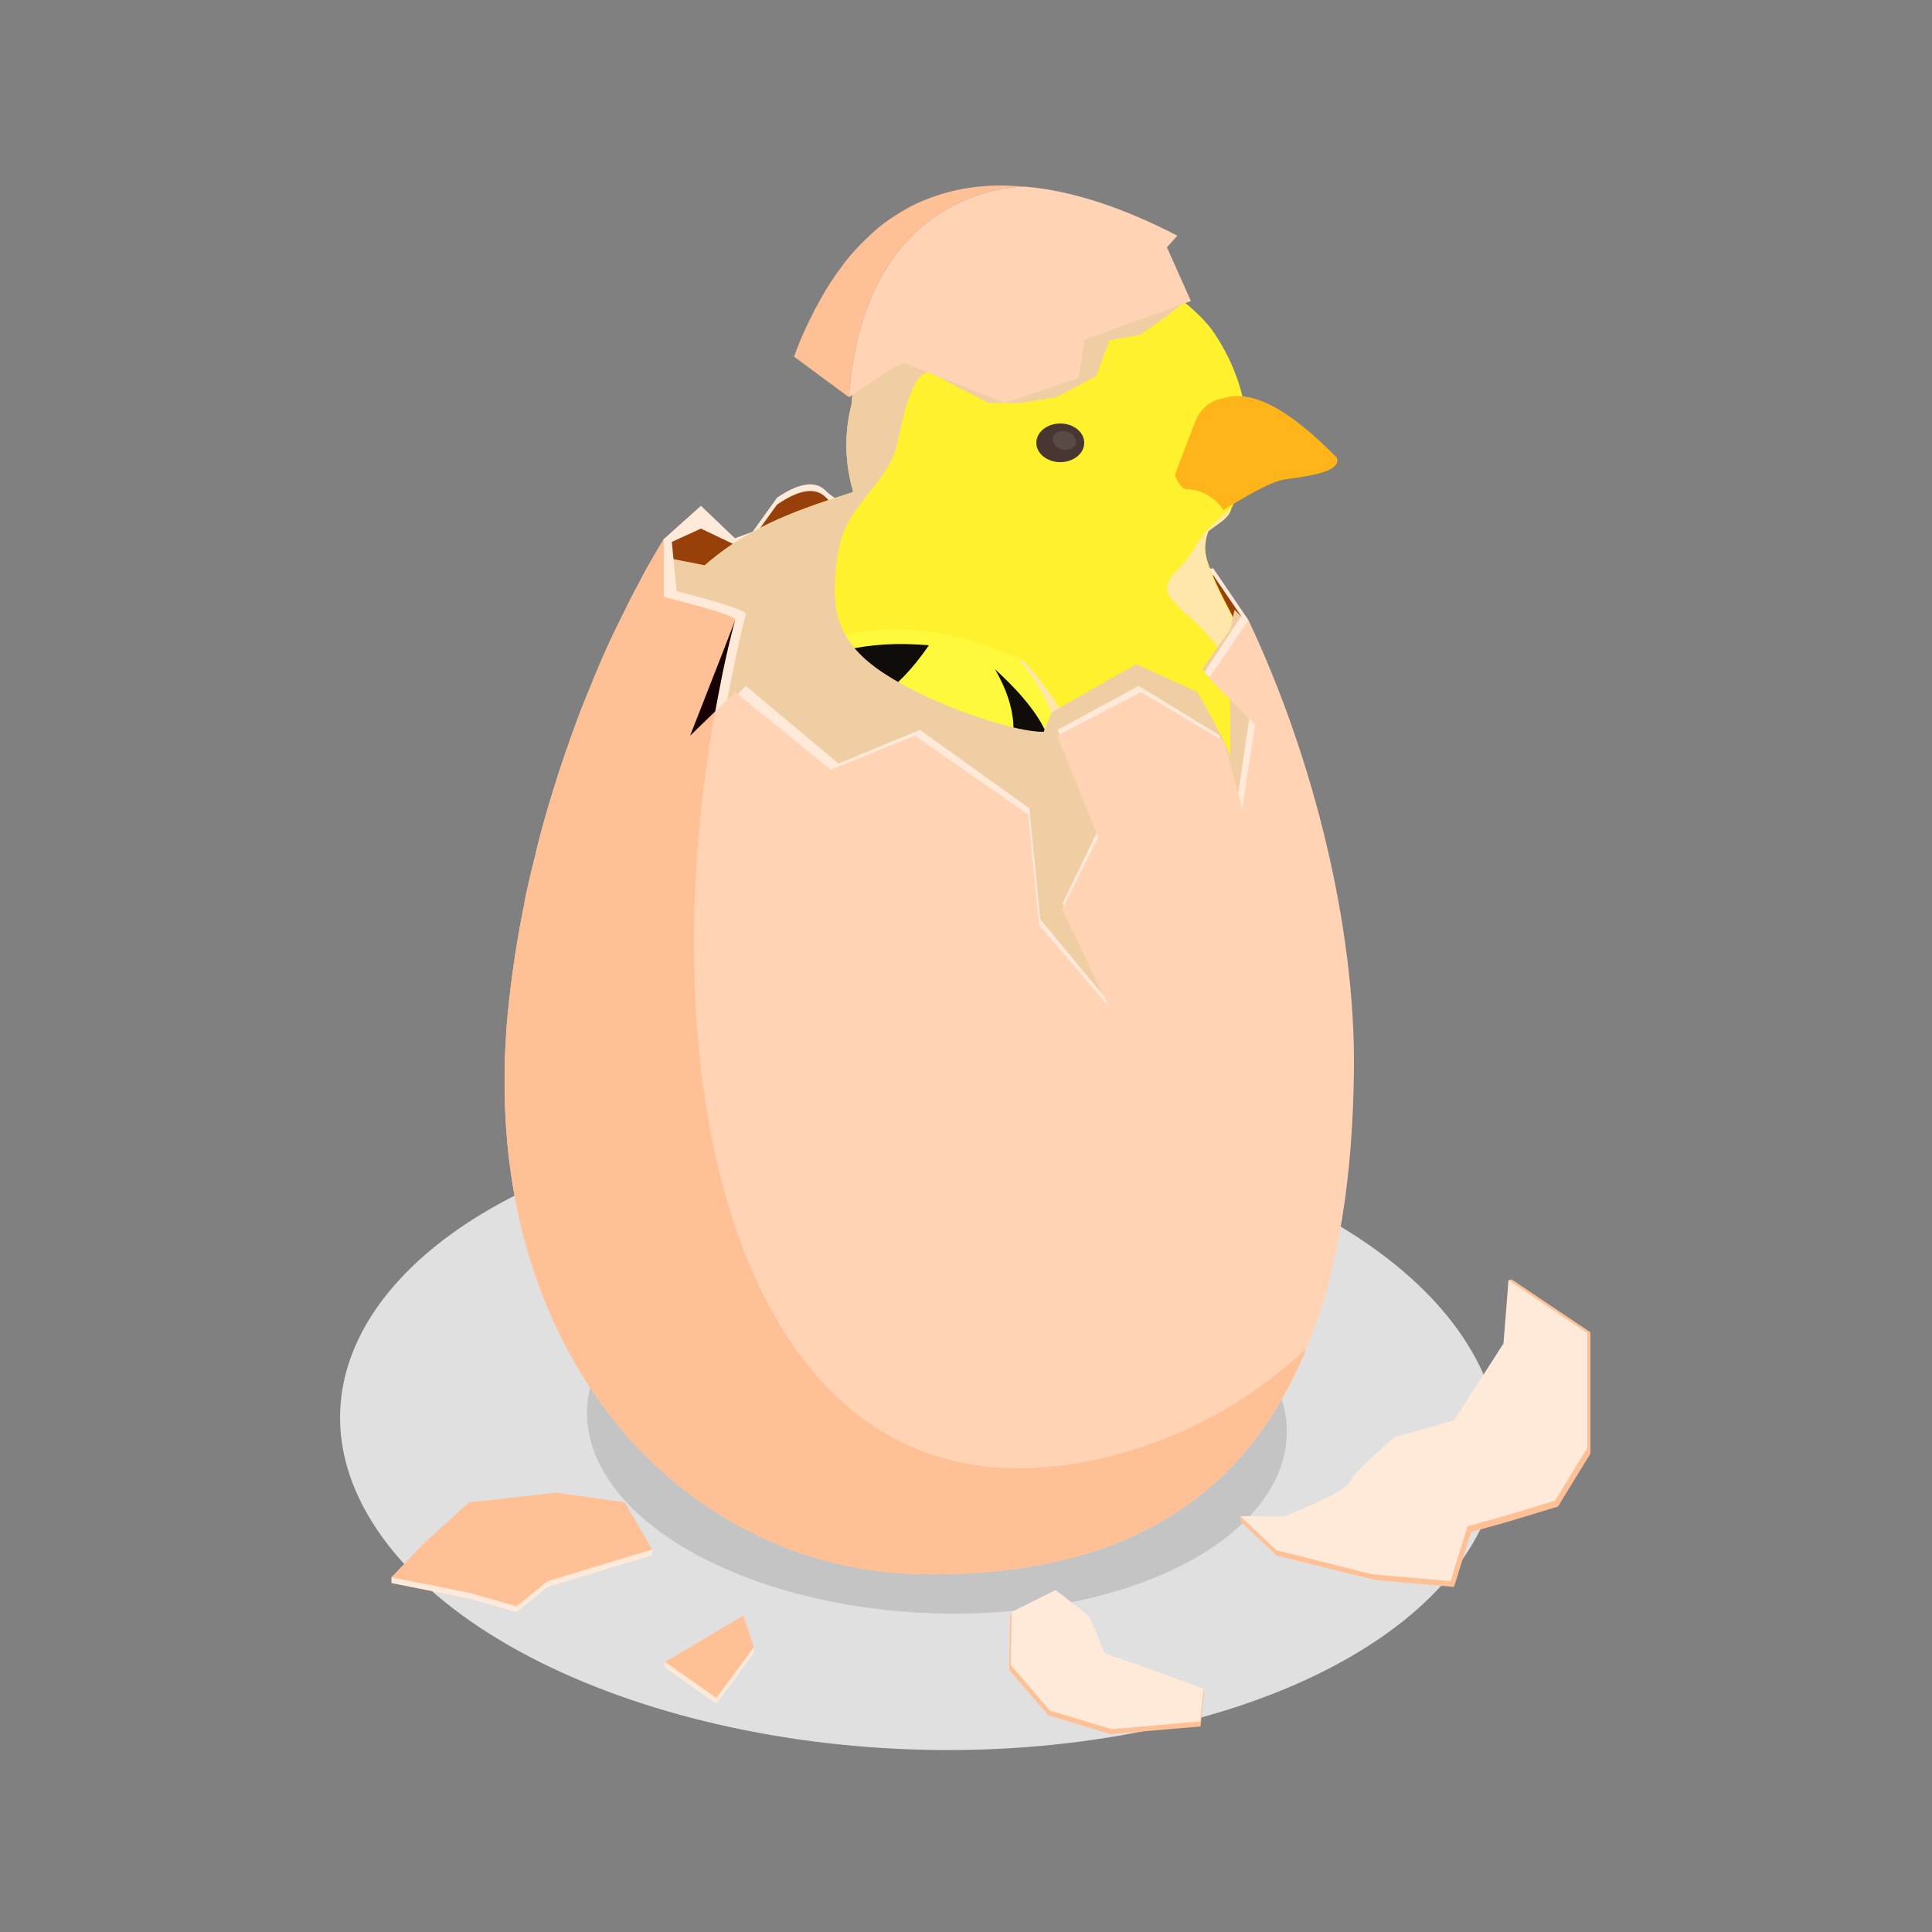 <svg width="40" height="40" viewBox="0 0 40 40" fill="none" xmlns="http://www.w3.org/2000/svg">
<rect x="0" y="0" width="40" height="40" fill="#808080" stroke="none"/>
<path d="M15.12 23.368C21.376 22.352 28.216 24.352 30.384 27.832C32.56 31.312 29.24 34.952 22.976 35.968C16.712 36.984 9.872 34.992 7.704 31.512C5.536 28.032 8.856 24.384 15.12 23.368V23.368Z" fill="#E0E0E0"/>
<path d="M17.024 25.648C20.808 25.032 24.936 26.24 26.24 28.336C27.552 30.432 25.552 32.632 21.768 33.248C17.992 33.864 13.864 32.656 12.552 30.56C11.248 28.456 13.248 26.256 17.024 25.648V25.648Z" fill="#C4C4C4"/>
<path d="M13.744 11.16L14.512 10.472L15.216 11.144L15.584 11.008L16.088 10.304C16.552 9.989 16.891 9.944 17.104 10.168C17.317 10.392 17.923 10.645 18.92 10.928L21.104 10.048L22.456 11.008L22.84 12.32L23.848 11.832L25.12 11.768L25.848 12.84L26.888 17.528L22.84 23.4L13.176 17.208L13.744 11.16Z" fill="#FFEADA"/>
<path d="M13.744 11.296L14.512 10.944L15.216 11.28L15.584 11.144L16.088 10.448C16.552 10.128 16.891 10.08 17.104 10.304C17.317 10.533 17.923 10.787 18.92 11.064L21.104 10.184L22.456 11.144L22.84 12.464L23.848 11.968L25.12 11.912L25.848 12.976L26.888 17.672L22.84 23.536L13.176 17.352L13.744 11.296Z" fill="#974009"/>
<path d="M23.592 20.008C23.421 19.773 23.061 19.08 22.512 17.928L23.568 17.248L24.144 19.736L25.392 20.84C25.304 20.928 25.216 21.016 25.128 21.112L24.296 20.568C23.997 20.429 23.763 20.243 23.592 20.008V20.008Z" fill="#FF9000"/>
<path d="M22.232 23.648C22.061 23.413 21.701 22.72 21.152 21.568L22.2 20.888L22.752 23.264C22.592 23.4 22.424 23.544 22.256 23.688C22.251 23.672 22.243 23.659 22.232 23.648Z" fill="#FF9000"/>
<path d="M23.72 19.4C23.869 20.68 23.821 21.557 23.576 22.032C23.208 22.744 21.824 23.256 21.192 23.024C20.771 22.864 20.133 22.512 19.28 21.968L23.72 19.4Z" fill="#FFCE2E"/>
<path d="M25.4 17.12C25.549 18.4 25.501 19.277 25.256 19.752C24.888 20.464 23.504 20.976 22.872 20.744C22.451 20.589 21.813 20.24 20.96 19.696L25.4 17.12Z" fill="#FFCE2E"/>
<path d="M26.912 17.432C26.912 17.437 26.912 17.445 26.912 17.456C26.917 17.461 26.917 17.464 26.912 17.464C26.904 17.528 26.896 17.592 26.888 17.656C26.88 17.728 26.864 17.792 26.856 17.864C26.84 17.928 26.832 18 26.816 18.064C26.752 18.336 26.656 18.608 26.528 18.88C26.52 18.92 26.504 18.952 26.48 18.984C26.469 19.005 26.459 19.027 26.448 19.048C26.405 19.128 26.36 19.208 26.312 19.288C26.28 19.352 26.232 19.424 26.184 19.488C26.176 19.504 26.16 19.528 26.144 19.552C26.144 19.552 26.141 19.552 26.136 19.552C26.109 19.6 26.08 19.645 26.048 19.688C25.944 19.824 25.84 19.952 25.72 20.088C25.664 20.152 25.6 20.216 25.536 20.28C25.424 20.403 25.301 20.52 25.168 20.632C25.061 20.728 24.947 20.821 24.824 20.912C24.768 20.96 24.704 21.008 24.64 21.056C24.32 21.296 24.016 21.472 23.712 21.576C23.256 21.76 22.824 21.792 22.4 21.72C22.064 21.664 21.744 21.552 21.424 21.392C21.365 21.36 21.304 21.325 21.24 21.288C21.229 21.299 21.219 21.299 21.208 21.288C21.085 21.219 20.963 21.144 20.84 21.064C20.376 20.776 19.904 20.408 19.4 20.024C18.912 19.664 18.408 19.28 17.856 18.92C17.776 18.867 17.696 18.816 17.616 18.768C17.232 18.536 16.84 18.32 16.408 18.128C15.944 17.928 15.552 17.776 15.208 17.664C14.592 17.456 14.16 17.368 13.8 17.32C13.795 17.32 13.792 17.32 13.792 17.32C13.664 17.312 13.544 17.304 13.432 17.296C13.421 17.285 13.411 17.285 13.4 17.296C13.32 17.288 13.248 17.288 13.176 17.288C13.104 17.288 13.04 17.288 12.968 17.28C12.84 17.272 12.704 17.272 12.56 17.248C12.592 16.8 12.608 16.344 12.632 15.896C12.632 15.891 12.632 15.888 12.632 15.888C12.643 15.744 12.651 15.597 12.656 15.448C12.664 15.272 12.672 15.096 12.68 14.92C12.704 14.496 12.72 14.072 12.744 13.656C13.016 13.52 13.24 13.376 13.392 13.208C14.528 11.192 16.168 10.672 17.648 10.192L17.664 10.176C17.776 10.176 17.864 10.136 17.96 10.112C17.728 9.792 17.608 9.112 17.632 8.368C17.672 7.528 17.984 6.584 18.64 5.944C18.896 5.712 19.168 5.528 19.448 5.384C21.072 4.568 23.024 5.208 24.224 6.04C24.325 6.109 24.421 6.179 24.512 6.248C24.784 6.472 25 6.688 25.144 6.904C25.456 7.368 25.632 7.824 25.728 8.224C25.784 8.456 25.816 8.664 25.832 8.848C25.859 9.152 25.853 9.4 25.816 9.592C25.808 9.696 25.792 9.784 25.776 9.856C25.712 10.24 25.64 10.264 25.56 10.256C25.456 10.216 25.344 10.136 25.2 10.408C25.152 10.512 25.088 10.68 25.032 10.936C25.027 10.957 25.021 10.979 25.016 11C25 11.048 24.968 11.128 24.96 11.232C24.944 11.307 24.947 11.395 24.968 11.496C24.973 11.523 24.979 11.549 24.984 11.576C25 11.632 25.024 11.696 25.048 11.76C25.184 12.136 25.44 12.608 25.728 13.152C25.96 13.608 26.216 14.12 26.424 14.664C26.528 14.936 26.624 15.216 26.704 15.504C26.72 15.568 26.736 15.629 26.752 15.688C26.768 15.752 26.784 15.808 26.792 15.864C26.808 15.952 26.824 16.032 26.84 16.112C26.848 16.16 26.856 16.208 26.864 16.248C26.864 16.256 26.864 16.256 26.864 16.264C26.869 16.296 26.875 16.323 26.88 16.344C26.888 16.384 26.888 16.416 26.896 16.456C26.896 16.472 26.896 16.488 26.896 16.504V16.512C26.912 16.6 26.912 16.688 26.92 16.776V16.784C26.936 16.997 26.933 17.213 26.912 17.432V17.432Z" fill="#FFF12E"/>
<path d="M26.064 18.032C26.176 19.024 26.048 19.667 25.68 19.96C25.128 20.4 23.208 20.456 22.368 20.128C21.808 19.909 20.968 19.496 19.848 18.888L26.064 18.032Z" fill="#FFF12E"/>
<path d="M19.408 15.416C15.36 15.456 13.256 14.048 14.504 14.056C15.341 14.056 15.997 13.915 16.472 13.632C16.152 13.355 15.997 13.141 16.008 12.992C16.024 12.776 16.2 11.824 18.384 11.048C19.84 10.531 21.251 10.672 22.616 11.472C25.448 14.664 23.464 15.384 19.408 15.416Z" fill="#FFF12E"/>
<path d="M26.088 18.32V18.408C26.088 18.904 26 19.4 25.792 19.848C25.792 19.848 25.792 19.851 25.792 19.856C25.72 20 25.632 20.144 25.536 20.28C25.445 20.424 25.341 20.56 25.224 20.688C25.133 20.789 25.032 20.885 24.92 20.976C24.739 21.125 24.531 21.267 24.296 21.4C24.083 21.517 23.88 21.624 23.688 21.72C23.256 21.928 22.872 22.104 22.512 22.232C22.176 22.352 21.88 22.44 21.608 22.496C21.072 22.616 20.648 22.632 20.296 22.576C19.232 22.432 18.848 21.736 18.264 21.768C16.424 21.848 14.616 21.432 13.056 20.648C12.987 20.435 12.923 20.221 12.864 20.008C12.821 19.859 12.781 19.709 12.744 19.56C12.616 19.069 12.509 18.576 12.424 18.08C12.445 18.032 12.464 17.984 12.48 17.936C12.512 17.84 12.536 17.728 12.544 17.616C12.549 17.493 12.555 17.371 12.56 17.248C12.587 16.795 12.613 16.344 12.64 15.896C12.645 15.747 12.651 15.597 12.656 15.448C12.664 15.272 12.672 15.096 12.68 14.92C14.12 14 15.216 13.344 16.032 12.856C16.165 12.776 16.291 12.701 16.408 12.632C17.704 11.848 18.12 11.56 18.008 11.192C18 11.168 17.992 11.144 17.984 11.12C17.944 11.032 17.896 10.912 17.84 10.768C17.776 10.6 17.712 10.408 17.648 10.192L17.664 10.176C17.504 9.648 17.464 9 17.632 8.368C17.8 7.816 18.152 7.28 18.824 6.872C20.472 5.904 21.768 6.584 22.856 7.344C23.096 7.512 23.32 7.688 23.536 7.84C24.048 8.224 24.432 8.544 24.712 8.816C24.72 8.816 24.72 8.816 24.72 8.816C25.176 9.256 25.384 9.544 25.472 9.68C25.499 9.723 25.515 9.755 25.52 9.776C25.552 9.96 25.56 10.136 25.56 10.256C25.56 10.331 25.552 10.392 25.536 10.44C25.525 10.472 25.512 10.499 25.496 10.52C25.44 10.744 25.232 10.824 25.016 11C24.968 11.048 24.896 11.104 24.856 11.168C24.8 11.216 24.76 11.272 24.744 11.32C24.701 11.384 24.661 11.448 24.624 11.512C24.512 11.72 24.4 12 24.32 12.392C24.312 12.424 24.312 12.456 24.328 12.48C24.296 12.864 24.568 13.512 24.92 14.304C25.152 14.88 25.424 15.52 25.648 16.184C25.856 16.8 26.016 17.424 26.072 18.04C26.072 18.099 26.075 18.16 26.08 18.224C26.08 18.256 26.083 18.288 26.088 18.32Z" fill="#FFF12E"/>
<g style="mix-blend-mode:multiply">
<path d="M26.664 18.576C26.544 18.88 26.4 19.168 26.224 19.44C26.024 19.744 25.728 19.984 25.536 20.28C25.256 20.728 24.864 21.08 24.296 21.4C19.696 23.92 19.28 21.704 18.264 21.768C16.424 21.848 14.616 21.432 13.056 20.64C12.784 19.8 12.568 18.944 12.424 18.08C12.445 18.032 12.464 17.984 12.48 17.936C12.784 17.984 13.088 17.992 13.384 17.96C13.048 17.56 12.824 17.056 12.744 16.528C13.624 16.824 14.576 16.864 15.48 16.624C15.872 16.52 16.256 16.368 16.656 16.344C17.304 16.296 17.912 16.584 18.496 16.864C18.736 16.968 18.976 17.088 19.232 17.112C19.472 17.136 19.712 17.088 19.952 17.032C20.315 16.947 20.675 16.845 21.032 16.728C21.208 16.672 21.384 16.608 21.56 16.616C21.736 16.632 21.92 16.728 21.976 16.912C22.16 17.472 20.64 18.048 20.296 18.2C19.712 18.456 19.104 18.648 18.488 18.816C18.152 18.904 17.816 18.92 17.48 18.984C17.136 19.04 16.832 19.104 16.48 19.088C16.28 19.08 16.096 19.104 15.904 19.08C15.72 19.048 15.536 19.008 15.352 18.976C14.968 18.904 14.608 18.736 14.224 18.704C14.568 19.008 14.96 19.392 15.392 19.528C15.88 19.688 16.368 19.832 16.872 19.936C17.64 20.088 18.432 20.128 19.216 20.048C19.936 19.976 20.656 19.832 21.328 19.552C22.008 19.272 22.664 18.904 23.272 18.488C24.44 17.688 25.408 16.608 26.208 15.416C26.384 15.16 26.464 14.848 26.408 14.544C26.648 14.768 26.616 15.192 26.704 15.504C26.824 15.928 26.904 16.368 26.928 16.808C26.952 17.408 26.872 18.016 26.664 18.576V18.576Z" fill="#FFE6AB"/>
</g>
<g style="mix-blend-mode:multiply">
<path d="M12.736 19.56C13.512 19.888 14.272 20.128 14.92 20.36C17.024 21.08 18.712 20.528 19.984 21.096C20.288 21.24 20.72 21.328 21.208 21.288C21.219 21.299 21.229 21.299 21.24 21.288C22.792 21.264 24.944 20.416 25.888 18.488C25.952 18.344 26.016 18.2 26.072 18.04C26.96 15.648 25.376 13.328 24.552 12.712C24.456 12.616 24.384 12.552 24.328 12.48C23.928 12.088 24.352 11.888 24.624 11.512C24.661 11.448 24.701 11.387 24.744 11.328C24.76 11.272 24.8 11.216 24.856 11.168C24.899 11.072 24.957 10.995 25.032 10.936C25.176 10.784 25.336 10.648 25.496 10.52C25.432 10.752 25.232 10.824 25.016 11C25 11.048 24.968 11.136 24.96 11.232C24.704 12.408 29.088 16.68 25.536 20.28C25.256 20.728 24.864 21.08 24.296 21.4C19.696 23.92 19.28 21.704 18.264 21.768C16.424 21.848 14.616 21.432 13.056 20.64C12.939 20.283 12.832 19.923 12.736 19.56Z" fill="#FFE6AB"/>
</g>
<path d="M26.608 9.664C26.24 9.72 26.024 10.008 26.024 10.008C26.019 10.003 25.64 9.781 24.888 9.344C24.723 9.173 24.648 9.069 24.664 9.032C24.68 8.984 24.728 8.352 25.32 8.248C25.901 8.051 26.685 8.459 27.672 9.472C27.808 9.792 26.976 9.608 26.608 9.664V9.664Z" fill="#FFB51A"/>
<path d="M26.584 9.928C26.216 9.984 25.328 10.568 25.328 10.56C25.328 10.552 25.064 10.128 24.552 10.128C24.464 10.128 24.312 9.872 24.328 9.824C24.352 9.768 24.52 9.304 24.712 8.824C25.293 8.627 26.28 8.843 27.672 9.472C27.808 9.792 26.952 9.872 26.584 9.928Z" fill="#FFB51A"/>
<path d="M21.952 9.568C22.226 9.568 22.448 9.389 22.448 9.168C22.448 8.947 22.226 8.768 21.952 8.768C21.678 8.768 21.456 8.947 21.456 9.168C21.456 9.389 21.678 9.568 21.952 9.568Z" fill="#473631"/>
<path d="M22.264 9.08C22.312 9.192 22.24 9.296 22.112 9.312C21.984 9.336 21.848 9.264 21.808 9.152C21.76 9.048 21.832 8.944 21.96 8.928C22.088 8.904 22.224 8.976 22.264 9.08V9.08Z" fill="#594A45"/>
<path d="M17.824 18.768C13.976 18.792 12.08 16.552 12.92 16.336C12.96 16.304 13.024 16.312 13.104 16.304C13.808 16.288 14.368 16.16 14.688 16.048C14.853 15.989 14.984 15.931 15.08 15.872C14.76 15.595 14.603 15.381 14.608 15.232C14.624 15.016 14.784 14.064 16.992 13.288C18.856 12.624 20.6 13.408 21.08 13.632C21.139 13.664 21.184 13.688 21.216 13.704C24.032 16.896 21.856 18.728 17.824 18.768V18.768Z" fill="#FFF93D"/>
<g style="mix-blend-mode:multiply">
<path d="M14.736 16.064C14.725 16.053 14.709 16.048 14.688 16.048C14.853 15.989 14.984 15.931 15.08 15.872C16.008 16.363 17.179 16.024 18.592 14.856C18.363 15.245 17.699 15.693 16.6 16.2C15.507 16.707 14.885 16.661 14.736 16.064V16.064Z" fill="#FFE6AB"/>
</g>
<g style="mix-blend-mode:multiply">
<path d="M21.216 13.704C21.184 13.688 21.139 13.664 21.08 13.632C21.456 14.072 22.344 15.328 21.752 16.472C21.048 17.936 17.136 18.136 16.016 17.824C14.936 17.52 13.272 17.672 12.92 16.336C12.08 16.552 13.976 18.792 17.824 18.768C21.856 18.728 24.032 16.896 21.216 13.704Z" fill="#FFE6AB"/>
</g>
<g style="mix-blend-mode:screen">
<path d="M19.232 13.36C17.941 13.248 16.923 13.496 16.176 14.104C16.704 14.536 17.816 15.424 19.232 13.36V13.36Z" fill="#0F0C09"/>
</g>
<g style="mix-blend-mode:screen">
<path d="M20.6 13.856C21.064 14.651 21.107 15.371 20.728 16.016C20.344 16.661 20.128 17.043 20.08 17.16C22.171 16.541 22.344 15.44 20.6 13.856Z" fill="#0F0C09"/>
</g>
<g style="mix-blend-mode:screen">
<path d="M15.4 17.08C15.4 17.08 15.656 16.909 16.168 16.568C16.685 16.232 17.528 15.933 18.696 15.672C17.256 17.411 16.157 17.88 15.4 17.08Z" fill="#0F0C09"/>
</g>
<g style="mix-blend-mode:screen">
<path d="M20.224 14.992C19.221 15.552 18.656 16.171 18.528 16.848C19.04 17.272 20.256 15.864 20.224 14.992Z" fill="#0F0C09"/>
</g>
<g style="mix-blend-mode:multiply">
<path d="M26.888 17.248C26.704 17.68 24.208 22.056 23.072 22.288C22.315 22.437 19.453 21.787 14.488 20.336C13.352 18.405 12.765 17.333 12.728 17.12C12.712 17.04 12.76 16.64 12.832 16.088C12.763 16.024 12.696 15.957 12.632 15.888C12.643 15.744 12.651 15.597 12.656 15.448C12.664 15.272 12.672 15.096 12.68 14.92C12.704 14.496 12.72 14.072 12.744 13.656C12.936 13.56 13.112 13.456 13.248 13.344C13.355 12.661 13.453 12.045 13.544 11.496L14.592 11.704C15.544 10.864 16.632 10.52 17.648 10.192L17.664 10.176C17.504 9.648 17.464 9 17.632 8.368C17.672 7.528 17.984 6.584 18.64 5.944C18.896 5.712 19.168 5.528 19.448 5.384C21.096 5.512 23.336 5.88 24.224 6.04C24.325 6.109 24.421 6.179 24.512 6.248C24.347 6.408 24.045 6.635 23.608 6.928L22.968 7.048L22.856 7.344L22.696 7.784L21.872 8.224L21.112 8.344H20.464L19.376 7.776C19.077 7.536 18.816 7.984 18.592 9.12C18.44 9.904 17.728 10.32 17.456 11.04C17.384 11.224 17.352 11.408 17.328 11.6C17.264 12.072 17.24 12.576 17.432 13.008C17.664 13.536 18.168 13.88 18.664 14.16C19.432 14.576 20.248 14.888 21.096 15.088C21.264 15.12 21.432 15.152 21.608 15.152C21.696 14.944 21.768 14.76 21.768 14.76C21.763 14.749 22.349 14.413 23.528 13.752L24.792 14.328C25.235 15.112 25.459 15.557 25.464 15.664C25.475 15.776 25.475 15.291 25.464 14.208L24.888 13.856L25.472 13.024L25.56 12.624L25.696 12.76C26.608 15.459 27.005 16.955 26.888 17.248V17.248Z" fill="#EFCEA4"/>
</g>
<path d="M27.84 22.032C27.816 24.224 27.536 26.184 26.896 27.8C25.736 30.728 23.392 32.52 19.216 32.472C14.592 32.416 10.744 28.28 10.816 22.12C10.824 21.888 10.824 21.656 10.84 21.424C10.845 21.328 10.853 21.229 10.864 21.128C10.92 20.368 11.024 19.56 11.184 18.736C11.192 18.672 11.208 18.6 11.224 18.528C11.283 18.219 11.352 17.909 11.432 17.6C11.459 17.477 11.488 17.355 11.52 17.232C11.752 16.328 12.032 15.424 12.36 14.544C12.397 14.437 12.44 14.331 12.488 14.224C12.568 14.016 12.651 13.811 12.736 13.608C12.872 13.272 13.016 12.952 13.168 12.632C13.272 12.408 13.384 12.192 13.496 11.976C13.552 11.864 13.688 11.264 13.744 11.16H13.904L14.008 12.24C14.963 12.485 15.44 12.643 15.44 12.712C15.44 12.72 15.44 12.72 15.44 12.728C15.349 13.069 15.267 13.432 15.192 13.816C15.133 14.077 15.083 14.341 15.04 14.608L15.44 14.2L17.36 15.808L19.048 15.112L21.312 16.736L21.536 19.032L22.928 20.712L22 18.704L22.72 17.216L21.896 15.112L23.576 14.2L25.248 15.224L25.608 16.616L25.864 14.88L24.936 13.92L25.728 12.712C27.072 15.648 27.872 19.152 27.84 22.032V22.032Z" fill="#FFEADA"/>
<path d="M28.032 22.152C28.008 24.344 27.72 26.304 27.048 27.92C25.848 30.856 23.432 32.648 19.12 32.592C14.344 32.536 10.368 28.408 10.448 22.24C10.448 22.016 10.456 21.784 10.472 21.544C10.477 21.448 10.483 21.352 10.488 21.256C10.552 20.488 10.664 19.68 10.824 18.864C10.84 18.792 10.856 18.72 10.864 18.648C10.928 18.339 11 18.029 11.08 17.72C11.107 17.597 11.136 17.475 11.168 17.352C11.408 16.448 11.704 15.544 12.04 14.664C12.083 14.557 12.125 14.453 12.168 14.352C12.253 14.139 12.339 13.931 12.424 13.728C12.568 13.392 12.72 13.072 12.88 12.752C12.984 12.536 13.096 12.312 13.216 12.096C13.269 11.989 13.325 11.883 13.384 11.776C13.501 11.568 13.621 11.363 13.744 11.16V12.36C14.731 12.611 15.224 12.768 15.224 12.832C15.224 12.837 15.224 12.84 15.224 12.84C15.224 12.84 15.216 12.84 15.216 12.848C15.125 13.189 15.04 13.552 14.96 13.936C14.907 14.203 14.856 14.467 14.808 14.728L15.224 14.328L17.2 15.936L18.944 15.232L21.288 16.864L21.512 19.152L22.952 20.832L21.992 18.824L22.736 17.336L21.888 15.232L23.624 14.328L25.344 15.352L25.72 16.744L25.984 15L25.032 14.04L25.848 12.84C27.232 15.768 28.064 19.28 28.032 22.152V22.152Z" fill="#FFD3B4"/>
<path d="M27.048 27.92C25.848 30.856 23.432 32.648 19.12 32.592C14.344 32.536 10.368 28.408 10.448 22.24C10.448 22.016 10.456 21.784 10.472 21.544C10.477 21.448 10.483 21.352 10.488 21.256C10.552 20.488 10.664 19.68 10.824 18.864C10.84 18.792 10.856 18.72 10.864 18.648C10.928 18.339 11 18.029 11.08 17.72C11.107 17.597 11.136 17.475 11.168 17.352C11.408 16.448 11.704 15.544 12.04 14.664C12.083 14.557 12.125 14.453 12.168 14.352C12.253 14.139 12.339 13.931 12.424 13.728C12.568 13.392 12.72 13.072 12.88 12.752C12.984 12.536 13.096 12.312 13.216 12.096C13.269 11.989 13.325 11.883 13.384 11.776C13.501 11.568 13.621 11.363 13.744 11.16V12.36C14.731 12.611 15.224 12.768 15.224 12.832C15.224 12.837 15.224 12.84 15.224 12.84C15.224 12.84 15.216 12.84 15.216 12.848C15.125 13.189 15.04 13.552 14.96 13.936C14.907 14.203 14.856 14.467 14.808 14.728C13.256 23.304 15.712 32.352 23.408 30.032C24.856 29.592 26.056 28.848 27.048 27.92V27.92Z" fill="#FFC095"/>
<path d="M15.216 12.848C15.125 13.189 15.04 13.552 14.96 13.936C14.907 14.203 14.856 14.467 14.808 14.728L14.288 15.232C14.864 13.765 15.173 12.971 15.216 12.848Z" fill="#170003"/>
<path d="M21.176 3.864C20.744 3.88 17.88 4.104 17.576 8.224L16.44 7.384C16.547 7.085 16.669 6.803 16.808 6.536C16.84 6.464 16.872 6.4 16.912 6.336C17.061 6.048 17.227 5.784 17.408 5.544C17.44 5.501 17.469 5.461 17.496 5.424C17.635 5.248 17.784 5.085 17.944 4.936C18.04 4.84 18.141 4.749 18.248 4.664C18.344 4.589 18.44 4.523 18.536 4.464C18.589 4.427 18.64 4.395 18.688 4.368C18.744 4.336 18.8 4.304 18.856 4.272C18.941 4.229 19.029 4.189 19.12 4.152C19.752 3.888 20.448 3.792 21.176 3.864V3.864Z" fill="#FFC095"/>
<path d="M24.376 4.88L24.16 5.12L24.656 6.232L22.456 7.032L22.336 7.824L20.808 8.344L18.72 7.512L18.432 7.648L17.576 8.224C17.88 4.104 20.744 3.88 21.176 3.864C21.184 3.864 21.192 3.864 21.208 3.864C21.216 3.864 21.224 3.864 21.232 3.864C22.232 3.952 23.296 4.32 24.376 4.88V4.88Z" fill="#FFD3B4"/>
<path d="M31.232 26.504L31.296 26.488L32.928 27.584V30.096L32.256 31.192L31.2 31.512L30.456 31.72L30.104 32.856L28.472 32.712L26.432 32.208L25.688 31.504L25.68 31.392L26.664 31.512C27.491 31.181 27.939 30.944 28.008 30.8C28.083 30.661 28.392 30.355 28.936 29.88L30.168 29.528L31.2 27.936L31.232 26.504Z" fill="#FFC095"/>
<path d="M31.232 26.504L32.864 27.6V29.976L32.192 31.072L31.128 31.392L30.384 31.6L30.032 32.736L28.4 32.592L26.424 32.096L25.68 31.392H26.6C27.421 31.061 27.869 30.824 27.944 30.68C28.013 30.541 28.32 30.235 28.864 29.76L30.104 29.408L31.128 27.816L31.232 26.504Z" fill="#FFEADA"/>
<path d="M22.52 33.56L22.848 34.336L24.92 34.96L24.928 35.056L24.856 35.744L22.992 35.904L21.704 35.512L20.896 34.576L20.912 33.48L20.944 33.376L22.52 33.56Z" fill="#FFC095"/>
<path d="M22.552 33.464L22.872 34.232L23.616 34.488L24.92 34.96L24.848 35.64L23.016 35.8L21.736 35.416L20.928 34.472L20.944 33.376L21.856 32.92L22.552 33.464Z" fill="#FFEADA"/>
<path d="M13.504 32.2L11.336 32.856L10.696 33.376L9.712 33.096L8.104 32.776V32.656L9.712 31.224L11.52 31.024L13.504 32.08V32.2Z" fill="#FFEADA"/>
<path d="M13.504 32.08L11.336 32.736L10.696 33.256L9.712 32.976L8.104 32.656L8.784 31.944L9.712 31.104L11.52 30.904L12.936 31.104L13.504 32.08Z" fill="#FFC095"/>
<path d="M15.608 34.224L14.832 35.272L13.768 34.528V34.408L15.608 34.104V34.224Z" fill="#FFEADA"/>
<path d="M15.608 34.104L14.832 35.152L13.768 34.408L15.392 33.448L15.608 34.104Z" fill="#FFC095"/>
</svg>
